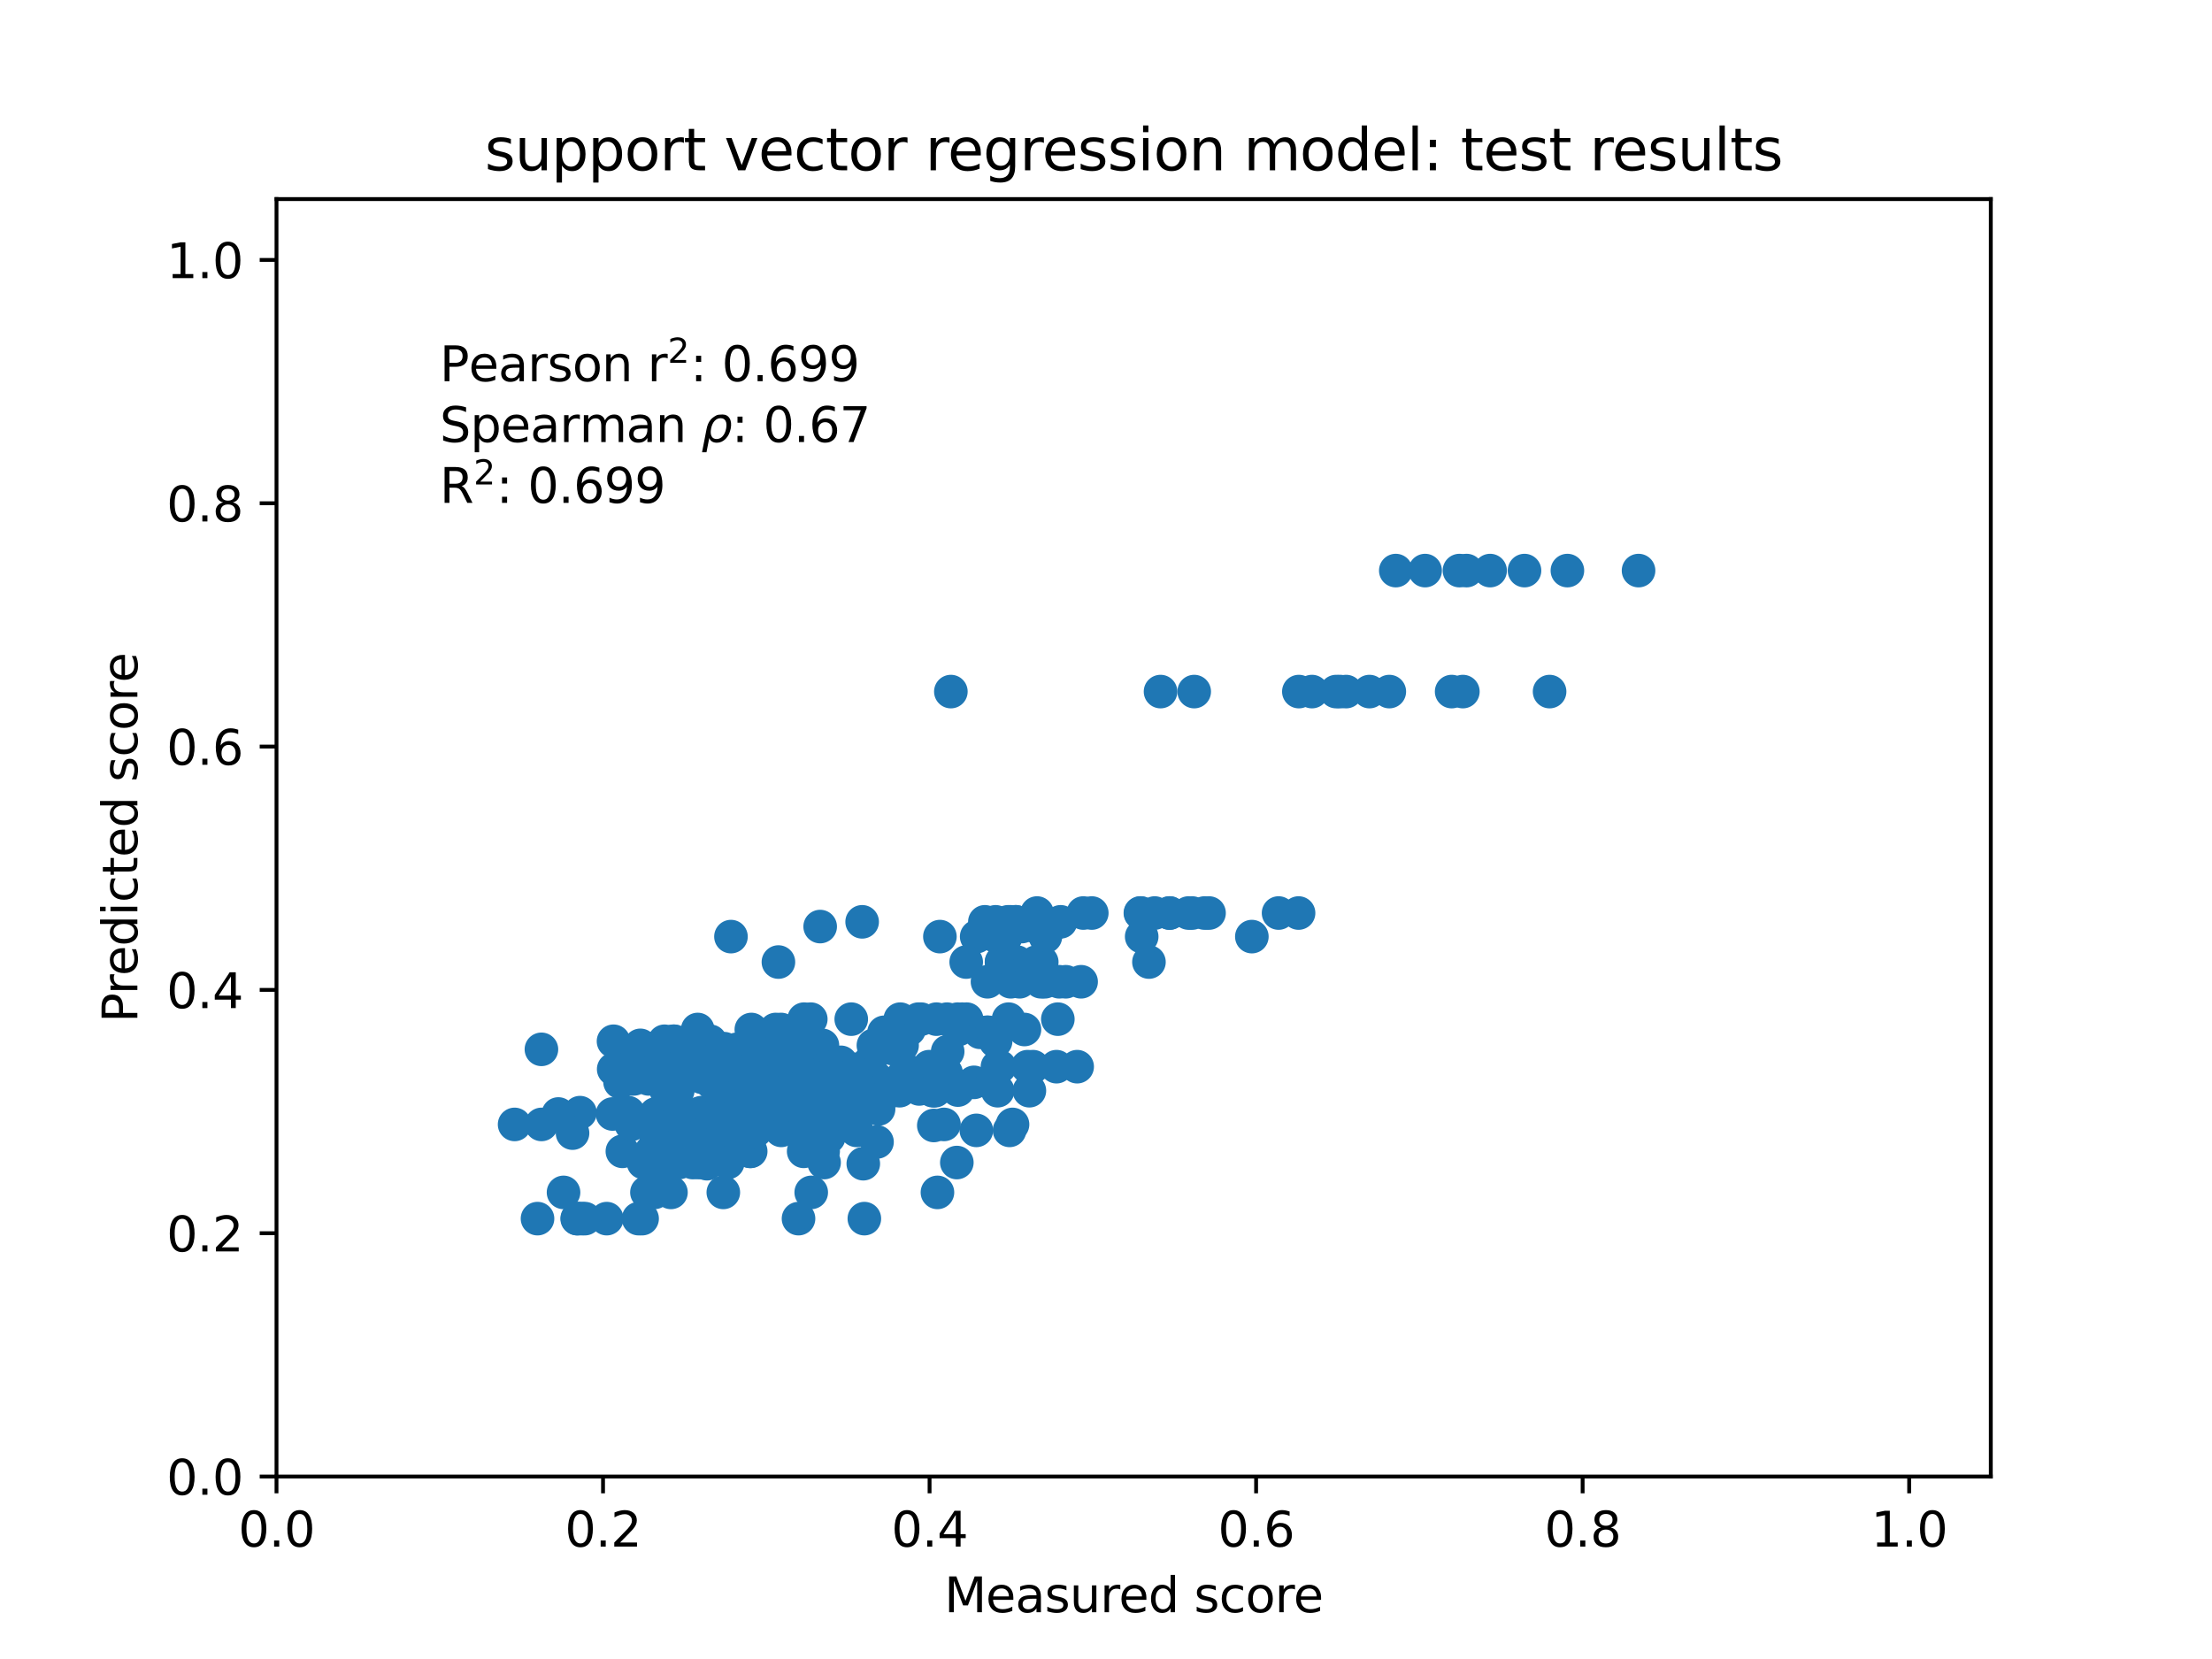 <?xml version="1.0" encoding="utf-8" standalone="no"?>
<!DOCTYPE svg PUBLIC "-//W3C//DTD SVG 1.1//EN"
  "http://www.w3.org/Graphics/SVG/1.1/DTD/svg11.dtd">
<svg xmlns:xlink="http://www.w3.org/1999/xlink" width="460.8pt" height="345.6pt" viewBox="0 0 460.8 345.6" xmlns="http://www.w3.org/2000/svg" version="1.1">
 <defs>
  <style type="text/css">*{stroke-linejoin: round; stroke-linecap: butt}</style>
 </defs>
 <g id="figure_1">
  <g id="patch_1">
   <path d="M 0 345.6 
L 460.8 345.6 
L 460.8 0 
L 0 0 
z
" style="fill: #ffffff"/>
  </g>
  <g id="axes_1">
   <g id="patch_2">
    <path d="M 57.6 307.584 
L 414.72 307.584 
L 414.72 41.472 
L 57.6 41.472 
z
" style="fill: #ffffff"/>
   </g>
   <g id="PathCollection_1">
    <defs>
     <path id="m7c98f92153" d="M 0 3 
C 0.796 3 1.559 2.684 2.121 2.121 
C 2.684 1.559 3 0.796 3 0 
C 3 -0.796 2.684 -1.559 2.121 -2.121 
C 1.559 -2.684 0.796 -3 0 -3 
C -0.796 -3 -1.559 -2.684 -2.121 -2.121 
C -2.684 -1.559 -3 -0.796 -3 0 
C -3 0.796 -2.684 1.559 -2.121 2.121 
C -1.559 2.684 -0.796 3 0 3 
z
" style="stroke: #1f77b4"/>
    </defs>
    <g clip-path="url(#p76e9cd5a02)">
     <use xlink:href="#m7c98f92153" x="191.336" y="212.309" style="fill: #1f77b4; stroke: #1f77b4"/>
     <use xlink:href="#m7c98f92153" x="147.572" y="222.732" style="fill: #1f77b4; stroke: #1f77b4"/>
     <use xlink:href="#m7c98f92153" x="151.344" y="227.084" style="fill: #1f77b4; stroke: #1f77b4"/>
     <use xlink:href="#m7c98f92153" x="216.967" y="193.021" style="fill: #1f77b4; stroke: #1f77b4"/>
     <use xlink:href="#m7c98f92153" x="181.946" y="217.767" style="fill: #1f77b4; stroke: #1f77b4"/>
     <use xlink:href="#m7c98f92153" x="183.026" y="231.022" style="fill: #1f77b4; stroke: #1f77b4"/>
     <use xlink:href="#m7c98f92153" x="152.157" y="232.943" style="fill: #1f77b4; stroke: #1f77b4"/>
     <use xlink:href="#m7c98f92153" x="152.224" y="226.848" style="fill: #1f77b4; stroke: #1f77b4"/>
     <use xlink:href="#m7c98f92153" x="149.422" y="223.525" style="fill: #1f77b4; stroke: #1f77b4"/>
     <use xlink:href="#m7c98f92153" x="121.148" y="253.864" style="fill: #1f77b4; stroke: #1f77b4"/>
     <use xlink:href="#m7c98f92153" x="161.595" y="214.463" style="fill: #1f77b4; stroke: #1f77b4"/>
     <use xlink:href="#m7c98f92153" x="168.209" y="231.022" style="fill: #1f77b4; stroke: #1f77b4"/>
     <use xlink:href="#m7c98f92153" x="181.947" y="225.474" style="fill: #1f77b4; stroke: #1f77b4"/>
     <use xlink:href="#m7c98f92153" x="211.82" y="200.412" style="fill: #1f77b4; stroke: #1f77b4"/>
     <use xlink:href="#m7c98f92153" x="266.35" y="190.201" style="fill: #1f77b4; stroke: #1f77b4"/>
     <use xlink:href="#m7c98f92153" x="146.248" y="224.425" style="fill: #1f77b4; stroke: #1f77b4"/>
     <use xlink:href="#m7c98f92153" x="173.901" y="231.022" style="fill: #1f77b4; stroke: #1f77b4"/>
     <use xlink:href="#m7c98f92153" x="237.835" y="195.112" style="fill: #1f77b4; stroke: #1f77b4"/>
     <use xlink:href="#m7c98f92153" x="145.599" y="232.943" style="fill: #1f77b4; stroke: #1f77b4"/>
     <use xlink:href="#m7c98f92153" x="210.702" y="193.021" style="fill: #1f77b4; stroke: #1f77b4"/>
     <use xlink:href="#m7c98f92153" x="211.609" y="192.033" style="fill: #1f77b4; stroke: #1f77b4"/>
     <use xlink:href="#m7c98f92153" x="134.045" y="242.179" style="fill: #1f77b4; stroke: #1f77b4"/>
     <use xlink:href="#m7c98f92153" x="182.698" y="237.891" style="fill: #1f77b4; stroke: #1f77b4"/>
     <use xlink:href="#m7c98f92153" x="208.223" y="194.883" style="fill: #1f77b4; stroke: #1f77b4"/>
     <use xlink:href="#m7c98f92153" x="214.063" y="222.209" style="fill: #1f77b4; stroke: #1f77b4"/>
     <use xlink:href="#m7c98f92153" x="161.724" y="222.732" style="fill: #1f77b4; stroke: #1f77b4"/>
     <use xlink:href="#m7c98f92153" x="158.116" y="218.46" style="fill: #1f77b4; stroke: #1f77b4"/>
     <use xlink:href="#m7c98f92153" x="155.838" y="218.46" style="fill: #1f77b4; stroke: #1f77b4"/>
     <use xlink:href="#m7c98f92153" x="162.721" y="214.463" style="fill: #1f77b4; stroke: #1f77b4"/>
     <use xlink:href="#m7c98f92153" x="210.31" y="235.477" style="fill: #1f77b4; stroke: #1f77b4"/>
     <use xlink:href="#m7c98f92153" x="208.273" y="222.209" style="fill: #1f77b4; stroke: #1f77b4"/>
     <use xlink:href="#m7c98f92153" x="132.556" y="221.303" style="fill: #1f77b4; stroke: #1f77b4"/>
     <use xlink:href="#m7c98f92153" x="136.336" y="248.399" style="fill: #1f77b4; stroke: #1f77b4"/>
     <use xlink:href="#m7c98f92153" x="156.37" y="221.157" style="fill: #1f77b4; stroke: #1f77b4"/>
     <use xlink:href="#m7c98f92153" x="199.501" y="212.309" style="fill: #1f77b4; stroke: #1f77b4"/>
     <use xlink:href="#m7c98f92153" x="136.058" y="218.46" style="fill: #1f77b4; stroke: #1f77b4"/>
     <use xlink:href="#m7c98f92153" x="161.006" y="231.787" style="fill: #1f77b4; stroke: #1f77b4"/>
     <use xlink:href="#m7c98f92153" x="224.391" y="222.209" style="fill: #1f77b4; stroke: #1f77b4"/>
     <use xlink:href="#m7c98f92153" x="217.779" y="195.112" style="fill: #1f77b4; stroke: #1f77b4"/>
     <use xlink:href="#m7c98f92153" x="112.801" y="234.239" style="fill: #1f77b4; stroke: #1f77b4"/>
     <use xlink:href="#m7c98f92153" x="171.477" y="239.845" style="fill: #1f77b4; stroke: #1f77b4"/>
     <use xlink:href="#m7c98f92153" x="171.031" y="225.421" style="fill: #1f77b4; stroke: #1f77b4"/>
     <use xlink:href="#m7c98f92153" x="146.781" y="216.914" style="fill: #1f77b4; stroke: #1f77b4"/>
     <use xlink:href="#m7c98f92153" x="127.806" y="216.914" style="fill: #1f77b4; stroke: #1f77b4"/>
     <use xlink:href="#m7c98f92153" x="251.865" y="190.201" style="fill: #1f77b4; stroke: #1f77b4"/>
     <use xlink:href="#m7c98f92153" x="210.93" y="234.239" style="fill: #1f77b4; stroke: #1f77b4"/>
     <use xlink:href="#m7c98f92153" x="153.76" y="232.943" style="fill: #1f77b4; stroke: #1f77b4"/>
     <use xlink:href="#m7c98f92153" x="137.277" y="221.303" style="fill: #1f77b4; stroke: #1f77b4"/>
     <use xlink:href="#m7c98f92153" x="147.277" y="242.42" style="fill: #1f77b4; stroke: #1f77b4"/>
     <use xlink:href="#m7c98f92153" x="173.418" y="221.303" style="fill: #1f77b4; stroke: #1f77b4"/>
     <use xlink:href="#m7c98f92153" x="134.77" y="248.399" style="fill: #1f77b4; stroke: #1f77b4"/>
     <use xlink:href="#m7c98f92153" x="140.124" y="221.157" style="fill: #1f77b4; stroke: #1f77b4"/>
     <use xlink:href="#m7c98f92153" x="189.278" y="223.525" style="fill: #1f77b4; stroke: #1f77b4"/>
     <use xlink:href="#m7c98f92153" x="147.702" y="223.236" style="fill: #1f77b4; stroke: #1f77b4"/>
     <use xlink:href="#m7c98f92153" x="150.68" y="248.399" style="fill: #1f77b4; stroke: #1f77b4"/>
     <use xlink:href="#m7c98f92153" x="220.945" y="192.033" style="fill: #1f77b4; stroke: #1f77b4"/>
     <use xlink:href="#m7c98f92153" x="156.328" y="231.022" style="fill: #1f77b4; stroke: #1f77b4"/>
     <use xlink:href="#m7c98f92153" x="147.951" y="223.236" style="fill: #1f77b4; stroke: #1f77b4"/>
     <use xlink:href="#m7c98f92153" x="186.735" y="215.05" style="fill: #1f77b4; stroke: #1f77b4"/>
     <use xlink:href="#m7c98f92153" x="215.888" y="193.021" style="fill: #1f77b4; stroke: #1f77b4"/>
     <use xlink:href="#m7c98f92153" x="153.261" y="221.157" style="fill: #1f77b4; stroke: #1f77b4"/>
     <use xlink:href="#m7c98f92153" x="215.754" y="193.021" style="fill: #1f77b4; stroke: #1f77b4"/>
     <use xlink:href="#m7c98f92153" x="164.348" y="223.525" style="fill: #1f77b4; stroke: #1f77b4"/>
     <use xlink:href="#m7c98f92153" x="146.599" y="231.787" style="fill: #1f77b4; stroke: #1f77b4"/>
     <use xlink:href="#m7c98f92153" x="133.762" y="253.864" style="fill: #1f77b4; stroke: #1f77b4"/>
     <use xlink:href="#m7c98f92153" x="270.577" y="144.069" style="fill: #1f77b4; stroke: #1f77b4"/>
     <use xlink:href="#m7c98f92153" x="211.598" y="192.033" style="fill: #1f77b4; stroke: #1f77b4"/>
     <use xlink:href="#m7c98f92153" x="153.905" y="225.474" style="fill: #1f77b4; stroke: #1f77b4"/>
     <use xlink:href="#m7c98f92153" x="126.394" y="253.864" style="fill: #1f77b4; stroke: #1f77b4"/>
     <use xlink:href="#m7c98f92153" x="202.898" y="225.474" style="fill: #1f77b4; stroke: #1f77b4"/>
     <use xlink:href="#m7c98f92153" x="170.856" y="193.021" style="fill: #1f77b4; stroke: #1f77b4"/>
     <use xlink:href="#m7c98f92153" x="174.639" y="230.692" style="fill: #1f77b4; stroke: #1f77b4"/>
     <use xlink:href="#m7c98f92153" x="158.431" y="225.474" style="fill: #1f77b4; stroke: #1f77b4"/>
     <use xlink:href="#m7c98f92153" x="204.156" y="215.05" style="fill: #1f77b4; stroke: #1f77b4"/>
     <use xlink:href="#m7c98f92153" x="209.462" y="195.112" style="fill: #1f77b4; stroke: #1f77b4"/>
     <use xlink:href="#m7c98f92153" x="290.77" y="118.863" style="fill: #1f77b4; stroke: #1f77b4"/>
     <use xlink:href="#m7c98f92153" x="163.007" y="226.848" style="fill: #1f77b4; stroke: #1f77b4"/>
     <use xlink:href="#m7c98f92153" x="131.349" y="224.753" style="fill: #1f77b4; stroke: #1f77b4"/>
     <use xlink:href="#m7c98f92153" x="145.033" y="217.767" style="fill: #1f77b4; stroke: #1f77b4"/>
     <use xlink:href="#m7c98f92153" x="138.917" y="218.596" style="fill: #1f77b4; stroke: #1f77b4"/>
     <use xlink:href="#m7c98f92153" x="160.285" y="224.753" style="fill: #1f77b4; stroke: #1f77b4"/>
     <use xlink:href="#m7c98f92153" x="112.789" y="218.596" style="fill: #1f77b4; stroke: #1f77b4"/>
     <use xlink:href="#m7c98f92153" x="155.506" y="226.848" style="fill: #1f77b4; stroke: #1f77b4"/>
     <use xlink:href="#m7c98f92153" x="278.337" y="144.069" style="fill: #1f77b4; stroke: #1f77b4"/>
     <use xlink:href="#m7c98f92153" x="164.134" y="223.525" style="fill: #1f77b4; stroke: #1f77b4"/>
     <use xlink:href="#m7c98f92153" x="156.384" y="239.845" style="fill: #1f77b4; stroke: #1f77b4"/>
     <use xlink:href="#m7c98f92153" x="176.354" y="223.525" style="fill: #1f77b4; stroke: #1f77b4"/>
     <use xlink:href="#m7c98f92153" x="159.11" y="218.46" style="fill: #1f77b4; stroke: #1f77b4"/>
     <use xlink:href="#m7c98f92153" x="182.562" y="224.753" style="fill: #1f77b4; stroke: #1f77b4"/>
     <use xlink:href="#m7c98f92153" x="243.639" y="190.201" style="fill: #1f77b4; stroke: #1f77b4"/>
     <use xlink:href="#m7c98f92153" x="203.461" y="195.112" style="fill: #1f77b4; stroke: #1f77b4"/>
     <use xlink:href="#m7c98f92153" x="132.045" y="224.753" style="fill: #1f77b4; stroke: #1f77b4"/>
     <use xlink:href="#m7c98f92153" x="194.781" y="227.216" style="fill: #1f77b4; stroke: #1f77b4"/>
     <use xlink:href="#m7c98f92153" x="190.32" y="223.525" style="fill: #1f77b4; stroke: #1f77b4"/>
     <use xlink:href="#m7c98f92153" x="135.063" y="242.179" style="fill: #1f77b4; stroke: #1f77b4"/>
     <use xlink:href="#m7c98f92153" x="151.781" y="235.477" style="fill: #1f77b4; stroke: #1f77b4"/>
     <use xlink:href="#m7c98f92153" x="217.403" y="193.021" style="fill: #1f77b4; stroke: #1f77b4"/>
     <use xlink:href="#m7c98f92153" x="181.257" y="221.157" style="fill: #1f77b4; stroke: #1f77b4"/>
     <use xlink:href="#m7c98f92153" x="206.665" y="225.474" style="fill: #1f77b4; stroke: #1f77b4"/>
     <use xlink:href="#m7c98f92153" x="145.389" y="232.066" style="fill: #1f77b4; stroke: #1f77b4"/>
     <use xlink:href="#m7c98f92153" x="193.929" y="225.421" style="fill: #1f77b4; stroke: #1f77b4"/>
     <use xlink:href="#m7c98f92153" x="289.418" y="144.069" style="fill: #1f77b4; stroke: #1f77b4"/>
     <use xlink:href="#m7c98f92153" x="225.216" y="204.519" style="fill: #1f77b4; stroke: #1f77b4"/>
     <use xlink:href="#m7c98f92153" x="215.202" y="222.209" style="fill: #1f77b4; stroke: #1f77b4"/>
     <use xlink:href="#m7c98f92153" x="157.498" y="235.477" style="fill: #1f77b4; stroke: #1f77b4"/>
     <use xlink:href="#m7c98f92153" x="201.367" y="212.309" style="fill: #1f77b4; stroke: #1f77b4"/>
     <use xlink:href="#m7c98f92153" x="212.395" y="204.519" style="fill: #1f77b4; stroke: #1f77b4"/>
     <use xlink:href="#m7c98f92153" x="138.429" y="216.914" style="fill: #1f77b4; stroke: #1f77b4"/>
     <use xlink:href="#m7c98f92153" x="133.033" y="253.864" style="fill: #1f77b4; stroke: #1f77b4"/>
     <use xlink:href="#m7c98f92153" x="205.168" y="192.033" style="fill: #1f77b4; stroke: #1f77b4"/>
     <use xlink:href="#m7c98f92153" x="171.328" y="217.767" style="fill: #1f77b4; stroke: #1f77b4"/>
     <use xlink:href="#m7c98f92153" x="199.545" y="227.084" style="fill: #1f77b4; stroke: #1f77b4"/>
     <use xlink:href="#m7c98f92153" x="147.475" y="223.525" style="fill: #1f77b4; stroke: #1f77b4"/>
     <use xlink:href="#m7c98f92153" x="136.717" y="236.867" style="fill: #1f77b4; stroke: #1f77b4"/>
     <use xlink:href="#m7c98f92153" x="222.019" y="204.519" style="fill: #1f77b4; stroke: #1f77b4"/>
     <use xlink:href="#m7c98f92153" x="296.877" y="118.863" style="fill: #1f77b4; stroke: #1f77b4"/>
     <use xlink:href="#m7c98f92153" x="127.844" y="222.732" style="fill: #1f77b4; stroke: #1f77b4"/>
     <use xlink:href="#m7c98f92153" x="137.655" y="221.303" style="fill: #1f77b4; stroke: #1f77b4"/>
     <use xlink:href="#m7c98f92153" x="130.871" y="231.787" style="fill: #1f77b4; stroke: #1f77b4"/>
     <use xlink:href="#m7c98f92153" x="193.555" y="222.209" style="fill: #1f77b4; stroke: #1f77b4"/>
     <use xlink:href="#m7c98f92153" x="170.52" y="226.848" style="fill: #1f77b4; stroke: #1f77b4"/>
     <use xlink:href="#m7c98f92153" x="120.304" y="253.864" style="fill: #1f77b4; stroke: #1f77b4"/>
     <use xlink:href="#m7c98f92153" x="182.158" y="224.425" style="fill: #1f77b4; stroke: #1f77b4"/>
     <use xlink:href="#m7c98f92153" x="240.542" y="190.201" style="fill: #1f77b4; stroke: #1f77b4"/>
     <use xlink:href="#m7c98f92153" x="302.405" y="144.069" style="fill: #1f77b4; stroke: #1f77b4"/>
     <use xlink:href="#m7c98f92153" x="203.393" y="235.477" style="fill: #1f77b4; stroke: #1f77b4"/>
     <use xlink:href="#m7c98f92153" x="177.217" y="231.022" style="fill: #1f77b4; stroke: #1f77b4"/>
     <use xlink:href="#m7c98f92153" x="131.511" y="234.239" style="fill: #1f77b4; stroke: #1f77b4"/>
     <use xlink:href="#m7c98f92153" x="168.33" y="217.767" style="fill: #1f77b4; stroke: #1f77b4"/>
     <use xlink:href="#m7c98f92153" x="141.635" y="234.239" style="fill: #1f77b4; stroke: #1f77b4"/>
     <use xlink:href="#m7c98f92153" x="171.671" y="242.179" style="fill: #1f77b4; stroke: #1f77b4"/>
     <use xlink:href="#m7c98f92153" x="189.383" y="214.463" style="fill: #1f77b4; stroke: #1f77b4"/>
     <use xlink:href="#m7c98f92153" x="153.494" y="218.596" style="fill: #1f77b4; stroke: #1f77b4"/>
     <use xlink:href="#m7c98f92153" x="158.204" y="222.732" style="fill: #1f77b4; stroke: #1f77b4"/>
     <use xlink:href="#m7c98f92153" x="119.271" y="236.048" style="fill: #1f77b4; stroke: #1f77b4"/>
     <use xlink:href="#m7c98f92153" x="158.745" y="217.767" style="fill: #1f77b4; stroke: #1f77b4"/>
     <use xlink:href="#m7c98f92153" x="216.846" y="204.519" style="fill: #1f77b4; stroke: #1f77b4"/>
     <use xlink:href="#m7c98f92153" x="158.409" y="227.084" style="fill: #1f77b4; stroke: #1f77b4"/>
     <use xlink:href="#m7c98f92153" x="164.364" y="231.022" style="fill: #1f77b4; stroke: #1f77b4"/>
     <use xlink:href="#m7c98f92153" x="120.822" y="231.787" style="fill: #1f77b4; stroke: #1f77b4"/>
     <use xlink:href="#m7c98f92153" x="341.34" y="118.863" style="fill: #1f77b4; stroke: #1f77b4"/>
     <use xlink:href="#m7c98f92153" x="198.082" y="144.069" style="fill: #1f77b4; stroke: #1f77b4"/>
     <use xlink:href="#m7c98f92153" x="148.283" y="235.477" style="fill: #1f77b4; stroke: #1f77b4"/>
     <use xlink:href="#m7c98f92153" x="326.518" y="118.863" style="fill: #1f77b4; stroke: #1f77b4"/>
     <use xlink:href="#m7c98f92153" x="148.543" y="234.457" style="fill: #1f77b4; stroke: #1f77b4"/>
     <use xlink:href="#m7c98f92153" x="139.64" y="224.753" style="fill: #1f77b4; stroke: #1f77b4"/>
     <use xlink:href="#m7c98f92153" x="166.894" y="230.692" style="fill: #1f77b4; stroke: #1f77b4"/>
     <use xlink:href="#m7c98f92153" x="152.274" y="195.112" style="fill: #1f77b4; stroke: #1f77b4"/>
     <use xlink:href="#m7c98f92153" x="172.367" y="236.867" style="fill: #1f77b4; stroke: #1f77b4"/>
     <use xlink:href="#m7c98f92153" x="137.088" y="222.732" style="fill: #1f77b4; stroke: #1f77b4"/>
     <use xlink:href="#m7c98f92153" x="171.297" y="236.867" style="fill: #1f77b4; stroke: #1f77b4"/>
     <use xlink:href="#m7c98f92153" x="172.396" y="221.303" style="fill: #1f77b4; stroke: #1f77b4"/>
     <use xlink:href="#m7c98f92153" x="107.203" y="234.239" style="fill: #1f77b4; stroke: #1f77b4"/>
     <use xlink:href="#m7c98f92153" x="162.885" y="218.46" style="fill: #1f77b4; stroke: #1f77b4"/>
     <use xlink:href="#m7c98f92153" x="179.74" y="227.216" style="fill: #1f77b4; stroke: #1f77b4"/>
     <use xlink:href="#m7c98f92153" x="151.082" y="237.891" style="fill: #1f77b4; stroke: #1f77b4"/>
     <use xlink:href="#m7c98f92153" x="218.799" y="193.021" style="fill: #1f77b4; stroke: #1f77b4"/>
     <use xlink:href="#m7c98f92153" x="182.45" y="217.767" style="fill: #1f77b4; stroke: #1f77b4"/>
     <use xlink:href="#m7c98f92153" x="175.176" y="221.303" style="fill: #1f77b4; stroke: #1f77b4"/>
     <use xlink:href="#m7c98f92153" x="187.541" y="212.309" style="fill: #1f77b4; stroke: #1f77b4"/>
     <use xlink:href="#m7c98f92153" x="201.277" y="200.412" style="fill: #1f77b4; stroke: #1f77b4"/>
     <use xlink:href="#m7c98f92153" x="217.654" y="204.519" style="fill: #1f77b4; stroke: #1f77b4"/>
     <use xlink:href="#m7c98f92153" x="139.637" y="223.236" style="fill: #1f77b4; stroke: #1f77b4"/>
     <use xlink:href="#m7c98f92153" x="148.868" y="234.457" style="fill: #1f77b4; stroke: #1f77b4"/>
     <use xlink:href="#m7c98f92153" x="140.596" y="236.048" style="fill: #1f77b4; stroke: #1f77b4"/>
     <use xlink:href="#m7c98f92153" x="153.432" y="232.943" style="fill: #1f77b4; stroke: #1f77b4"/>
     <use xlink:href="#m7c98f92153" x="193.139" y="223.236" style="fill: #1f77b4; stroke: #1f77b4"/>
     <use xlink:href="#m7c98f92153" x="120.236" y="253.864" style="fill: #1f77b4; stroke: #1f77b4"/>
     <use xlink:href="#m7c98f92153" x="137.791" y="242.179" style="fill: #1f77b4; stroke: #1f77b4"/>
     <use xlink:href="#m7c98f92153" x="180.061" y="253.864" style="fill: #1f77b4; stroke: #1f77b4"/>
     <use xlink:href="#m7c98f92153" x="205.713" y="204.519" style="fill: #1f77b4; stroke: #1f77b4"/>
     <use xlink:href="#m7c98f92153" x="168.901" y="212.309" style="fill: #1f77b4; stroke: #1f77b4"/>
     <use xlink:href="#m7c98f92153" x="220.366" y="212.309" style="fill: #1f77b4; stroke: #1f77b4"/>
     <use xlink:href="#m7c98f92153" x="197.093" y="223.525" style="fill: #1f77b4; stroke: #1f77b4"/>
     <use xlink:href="#m7c98f92153" x="171.195" y="235.477" style="fill: #1f77b4; stroke: #1f77b4"/>
     <use xlink:href="#m7c98f92153" x="241.762" y="144.069" style="fill: #1f77b4; stroke: #1f77b4"/>
     <use xlink:href="#m7c98f92153" x="197.419" y="219.049" style="fill: #1f77b4; stroke: #1f77b4"/>
     <use xlink:href="#m7c98f92153" x="178.588" y="222.732" style="fill: #1f77b4; stroke: #1f77b4"/>
     <use xlink:href="#m7c98f92153" x="176.168" y="226.848" style="fill: #1f77b4; stroke: #1f77b4"/>
     <use xlink:href="#m7c98f92153" x="279.171" y="144.069" style="fill: #1f77b4; stroke: #1f77b4"/>
     <use xlink:href="#m7c98f92153" x="139.338" y="223.236" style="fill: #1f77b4; stroke: #1f77b4"/>
     <use xlink:href="#m7c98f92153" x="207.401" y="192.033" style="fill: #1f77b4; stroke: #1f77b4"/>
     <use xlink:href="#m7c98f92153" x="210.103" y="212.309" style="fill: #1f77b4; stroke: #1f77b4"/>
     <use xlink:href="#m7c98f92153" x="195.075" y="212.309" style="fill: #1f77b4; stroke: #1f77b4"/>
     <use xlink:href="#m7c98f92153" x="216.036" y="190.201" style="fill: #1f77b4; stroke: #1f77b4"/>
     <use xlink:href="#m7c98f92153" x="177.148" y="225.474" style="fill: #1f77b4; stroke: #1f77b4"/>
     <use xlink:href="#m7c98f92153" x="220.086" y="222.209" style="fill: #1f77b4; stroke: #1f77b4"/>
     <use xlink:href="#m7c98f92153" x="260.783" y="195.112" style="fill: #1f77b4; stroke: #1f77b4"/>
     <use xlink:href="#m7c98f92153" x="191.492" y="226.848" style="fill: #1f77b4; stroke: #1f77b4"/>
     <use xlink:href="#m7c98f92153" x="133.4" y="217.767" style="fill: #1f77b4; stroke: #1f77b4"/>
     <use xlink:href="#m7c98f92153" x="138.191" y="234.457" style="fill: #1f77b4; stroke: #1f77b4"/>
     <use xlink:href="#m7c98f92153" x="239.347" y="200.412" style="fill: #1f77b4; stroke: #1f77b4"/>
     <use xlink:href="#m7c98f92153" x="173.688" y="232.829" style="fill: #1f77b4; stroke: #1f77b4"/>
     <use xlink:href="#m7c98f92153" x="142.595" y="221.157" style="fill: #1f77b4; stroke: #1f77b4"/>
     <use xlink:href="#m7c98f92153" x="179.84" y="242.42" style="fill: #1f77b4; stroke: #1f77b4"/>
     <use xlink:href="#m7c98f92153" x="152.565" y="239.845" style="fill: #1f77b4; stroke: #1f77b4"/>
     <use xlink:href="#m7c98f92153" x="156.24" y="239.845" style="fill: #1f77b4; stroke: #1f77b4"/>
     <use xlink:href="#m7c98f92153" x="156.564" y="224.753" style="fill: #1f77b4; stroke: #1f77b4"/>
     <use xlink:href="#m7c98f92153" x="304.741" y="144.069" style="fill: #1f77b4; stroke: #1f77b4"/>
     <use xlink:href="#m7c98f92153" x="220.662" y="204.519" style="fill: #1f77b4; stroke: #1f77b4"/>
     <use xlink:href="#m7c98f92153" x="148.025" y="218.46" style="fill: #1f77b4; stroke: #1f77b4"/>
     <use xlink:href="#m7c98f92153" x="250.925" y="190.201" style="fill: #1f77b4; stroke: #1f77b4"/>
     <use xlink:href="#m7c98f92153" x="210.553" y="192.033" style="fill: #1f77b4; stroke: #1f77b4"/>
     <use xlink:href="#m7c98f92153" x="215.313" y="192.033" style="fill: #1f77b4; stroke: #1f77b4"/>
     <use xlink:href="#m7c98f92153" x="141.469" y="242.179" style="fill: #1f77b4; stroke: #1f77b4"/>
     <use xlink:href="#m7c98f92153" x="199.326" y="242.179" style="fill: #1f77b4; stroke: #1f77b4"/>
     <use xlink:href="#m7c98f92153" x="167.421" y="239.845" style="fill: #1f77b4; stroke: #1f77b4"/>
     <use xlink:href="#m7c98f92153" x="155.376" y="231.787" style="fill: #1f77b4; stroke: #1f77b4"/>
     <use xlink:href="#m7c98f92153" x="139.144" y="234.457" style="fill: #1f77b4; stroke: #1f77b4"/>
     <use xlink:href="#m7c98f92153" x="148.23" y="225.474" style="fill: #1f77b4; stroke: #1f77b4"/>
     <use xlink:href="#m7c98f92153" x="148.801" y="234.457" style="fill: #1f77b4; stroke: #1f77b4"/>
     <use xlink:href="#m7c98f92153" x="200.426" y="212.309" style="fill: #1f77b4; stroke: #1f77b4"/>
     <use xlink:href="#m7c98f92153" x="209.995" y="192.033" style="fill: #1f77b4; stroke: #1f77b4"/>
     <use xlink:href="#m7c98f92153" x="207.789" y="222.209" style="fill: #1f77b4; stroke: #1f77b4"/>
     <use xlink:href="#m7c98f92153" x="178.427" y="235.477" style="fill: #1f77b4; stroke: #1f77b4"/>
     <use xlink:href="#m7c98f92153" x="157.78" y="231.022" style="fill: #1f77b4; stroke: #1f77b4"/>
     <use xlink:href="#m7c98f92153" x="248.775" y="144.069" style="fill: #1f77b4; stroke: #1f77b4"/>
     <use xlink:href="#m7c98f92153" x="144.324" y="242.179" style="fill: #1f77b4; stroke: #1f77b4"/>
     <use xlink:href="#m7c98f92153" x="310.419" y="118.863" style="fill: #1f77b4; stroke: #1f77b4"/>
     <use xlink:href="#m7c98f92153" x="156.77" y="227.084" style="fill: #1f77b4; stroke: #1f77b4"/>
     <use xlink:href="#m7c98f92153" x="207.832" y="227.216" style="fill: #1f77b4; stroke: #1f77b4"/>
     <use xlink:href="#m7c98f92153" x="167.782" y="219.049" style="fill: #1f77b4; stroke: #1f77b4"/>
     <use xlink:href="#m7c98f92153" x="285.282" y="144.069" style="fill: #1f77b4; stroke: #1f77b4"/>
     <use xlink:href="#m7c98f92153" x="207.406" y="216.914" style="fill: #1f77b4; stroke: #1f77b4"/>
     <use xlink:href="#m7c98f92153" x="145.346" y="214.463" style="fill: #1f77b4; stroke: #1f77b4"/>
     <use xlink:href="#m7c98f92153" x="156.012" y="224.753" style="fill: #1f77b4; stroke: #1f77b4"/>
     <use xlink:href="#m7c98f92153" x="147.514" y="216.914" style="fill: #1f77b4; stroke: #1f77b4"/>
     <use xlink:href="#m7c98f92153" x="273.304" y="144.069" style="fill: #1f77b4; stroke: #1f77b4"/>
     <use xlink:href="#m7c98f92153" x="210.561" y="204.519" style="fill: #1f77b4; stroke: #1f77b4"/>
     <use xlink:href="#m7c98f92153" x="160.757" y="224.425" style="fill: #1f77b4; stroke: #1f77b4"/>
     <use xlink:href="#m7c98f92153" x="142.282" y="224.753" style="fill: #1f77b4; stroke: #1f77b4"/>
     <use xlink:href="#m7c98f92153" x="164.705" y="217.767" style="fill: #1f77b4; stroke: #1f77b4"/>
     <use xlink:href="#m7c98f92153" x="150.267" y="231.022" style="fill: #1f77b4; stroke: #1f77b4"/>
     <use xlink:href="#m7c98f92153" x="177.331" y="212.309" style="fill: #1f77b4; stroke: #1f77b4"/>
     <use xlink:href="#m7c98f92153" x="205.524" y="215.05" style="fill: #1f77b4; stroke: #1f77b4"/>
     <use xlink:href="#m7c98f92153" x="168.994" y="248.399" style="fill: #1f77b4; stroke: #1f77b4"/>
     <use xlink:href="#m7c98f92153" x="270.514" y="190.201" style="fill: #1f77b4; stroke: #1f77b4"/>
     <use xlink:href="#m7c98f92153" x="162.159" y="200.412" style="fill: #1f77b4; stroke: #1f77b4"/>
     <use xlink:href="#m7c98f92153" x="164.333" y="226.848" style="fill: #1f77b4; stroke: #1f77b4"/>
     <use xlink:href="#m7c98f92153" x="237.564" y="190.201" style="fill: #1f77b4; stroke: #1f77b4"/>
     <use xlink:href="#m7c98f92153" x="182.321" y="224.425" style="fill: #1f77b4; stroke: #1f77b4"/>
     <use xlink:href="#m7c98f92153" x="129.305" y="231.787" style="fill: #1f77b4; stroke: #1f77b4"/>
     <use xlink:href="#m7c98f92153" x="194.529" y="234.457" style="fill: #1f77b4; stroke: #1f77b4"/>
     <use xlink:href="#m7c98f92153" x="151.612" y="242.179" style="fill: #1f77b4; stroke: #1f77b4"/>
     <use xlink:href="#m7c98f92153" x="147.959" y="216.914" style="fill: #1f77b4; stroke: #1f77b4"/>
     <use xlink:href="#m7c98f92153" x="138.761" y="227.084" style="fill: #1f77b4; stroke: #1f77b4"/>
     <use xlink:href="#m7c98f92153" x="217.018" y="200.412" style="fill: #1f77b4; stroke: #1f77b4"/>
     <use xlink:href="#m7c98f92153" x="207.595" y="195.112" style="fill: #1f77b4; stroke: #1f77b4"/>
     <use xlink:href="#m7c98f92153" x="209.537" y="195.112" style="fill: #1f77b4; stroke: #1f77b4"/>
     <use xlink:href="#m7c98f92153" x="162.159" y="218.46" style="fill: #1f77b4; stroke: #1f77b4"/>
     <use xlink:href="#m7c98f92153" x="305.517" y="118.863" style="fill: #1f77b4; stroke: #1f77b4"/>
     <use xlink:href="#m7c98f92153" x="166.346" y="253.864" style="fill: #1f77b4; stroke: #1f77b4"/>
     <use xlink:href="#m7c98f92153" x="140.264" y="216.914" style="fill: #1f77b4; stroke: #1f77b4"/>
     <use xlink:href="#m7c98f92153" x="117.395" y="248.399" style="fill: #1f77b4; stroke: #1f77b4"/>
     <use xlink:href="#m7c98f92153" x="205.908" y="215.05" style="fill: #1f77b4; stroke: #1f77b4"/>
     <use xlink:href="#m7c98f92153" x="149.626" y="234.457" style="fill: #1f77b4; stroke: #1f77b4"/>
     <use xlink:href="#m7c98f92153" x="147.888" y="237.891" style="fill: #1f77b4; stroke: #1f77b4"/>
     <use xlink:href="#m7c98f92153" x="184.168" y="215.05" style="fill: #1f77b4; stroke: #1f77b4"/>
     <use xlink:href="#m7c98f92153" x="167.504" y="212.309" style="fill: #1f77b4; stroke: #1f77b4"/>
     <use xlink:href="#m7c98f92153" x="166.745" y="235.477" style="fill: #1f77b4; stroke: #1f77b4"/>
     <use xlink:href="#m7c98f92153" x="189.334" y="223.236" style="fill: #1f77b4; stroke: #1f77b4"/>
     <use xlink:href="#m7c98f92153" x="175.226" y="234.457" style="fill: #1f77b4; stroke: #1f77b4"/>
     <use xlink:href="#m7c98f92153" x="151.447" y="232.066" style="fill: #1f77b4; stroke: #1f77b4"/>
     <use xlink:href="#m7c98f92153" x="116.315" y="232.066" style="fill: #1f77b4; stroke: #1f77b4"/>
     <use xlink:href="#m7c98f92153" x="145.596" y="242.179" style="fill: #1f77b4; stroke: #1f77b4"/>
     <use xlink:href="#m7c98f92153" x="148.777" y="234.457" style="fill: #1f77b4; stroke: #1f77b4"/>
     <use xlink:href="#m7c98f92153" x="194.322" y="227.216" style="fill: #1f77b4; stroke: #1f77b4"/>
     <use xlink:href="#m7c98f92153" x="304.031" y="118.863" style="fill: #1f77b4; stroke: #1f77b4"/>
     <use xlink:href="#m7c98f92153" x="140.213" y="242.179" style="fill: #1f77b4; stroke: #1f77b4"/>
     <use xlink:href="#m7c98f92153" x="160.753" y="231.022" style="fill: #1f77b4; stroke: #1f77b4"/>
     <use xlink:href="#m7c98f92153" x="208.667" y="200.412" style="fill: #1f77b4; stroke: #1f77b4"/>
     <use xlink:href="#m7c98f92153" x="140.472" y="216.914" style="fill: #1f77b4; stroke: #1f77b4"/>
     <use xlink:href="#m7c98f92153" x="168.344" y="223.525" style="fill: #1f77b4; stroke: #1f77b4"/>
     <use xlink:href="#m7c98f92153" x="127.6" y="232.066" style="fill: #1f77b4; stroke: #1f77b4"/>
     <use xlink:href="#m7c98f92153" x="227.438" y="190.201" style="fill: #1f77b4; stroke: #1f77b4"/>
     <use xlink:href="#m7c98f92153" x="143.162" y="222.732" style="fill: #1f77b4; stroke: #1f77b4"/>
     <use xlink:href="#m7c98f92153" x="135.298" y="248.399" style="fill: #1f77b4; stroke: #1f77b4"/>
     <use xlink:href="#m7c98f92153" x="206.721" y="193.021" style="fill: #1f77b4; stroke: #1f77b4"/>
     <use xlink:href="#m7c98f92153" x="167.414" y="224.425" style="fill: #1f77b4; stroke: #1f77b4"/>
     <use xlink:href="#m7c98f92153" x="248.352" y="190.201" style="fill: #1f77b4; stroke: #1f77b4"/>
     <use xlink:href="#m7c98f92153" x="214.439" y="227.216" style="fill: #1f77b4; stroke: #1f77b4"/>
     <use xlink:href="#m7c98f92153" x="156.66" y="232.943" style="fill: #1f77b4; stroke: #1f77b4"/>
     <use xlink:href="#m7c98f92153" x="179.784" y="225.421" style="fill: #1f77b4; stroke: #1f77b4"/>
     <use xlink:href="#m7c98f92153" x="247.588" y="190.201" style="fill: #1f77b4; stroke: #1f77b4"/>
     <use xlink:href="#m7c98f92153" x="162.737" y="235.477" style="fill: #1f77b4; stroke: #1f77b4"/>
     <use xlink:href="#m7c98f92153" x="148.187" y="239.845" style="fill: #1f77b4; stroke: #1f77b4"/>
     <use xlink:href="#m7c98f92153" x="153.884" y="237.891" style="fill: #1f77b4; stroke: #1f77b4"/>
     <use xlink:href="#m7c98f92153" x="140.371" y="222.732" style="fill: #1f77b4; stroke: #1f77b4"/>
     <use xlink:href="#m7c98f92153" x="209.661" y="200.412" style="fill: #1f77b4; stroke: #1f77b4"/>
     <use xlink:href="#m7c98f92153" x="164.595" y="218.46" style="fill: #1f77b4; stroke: #1f77b4"/>
     <use xlink:href="#m7c98f92153" x="129.653" y="239.845" style="fill: #1f77b4; stroke: #1f77b4"/>
     <use xlink:href="#m7c98f92153" x="191.873" y="212.309" style="fill: #1f77b4; stroke: #1f77b4"/>
     <use xlink:href="#m7c98f92153" x="208.828" y="193.021" style="fill: #1f77b4; stroke: #1f77b4"/>
     <use xlink:href="#m7c98f92153" x="150.866" y="218.46" style="fill: #1f77b4; stroke: #1f77b4"/>
     <use xlink:href="#m7c98f92153" x="136.572" y="232.066" style="fill: #1f77b4; stroke: #1f77b4"/>
     <use xlink:href="#m7c98f92153" x="195.287" y="248.399" style="fill: #1f77b4; stroke: #1f77b4"/>
     <use xlink:href="#m7c98f92153" x="186.005" y="218.46" style="fill: #1f77b4; stroke: #1f77b4"/>
     <use xlink:href="#m7c98f92153" x="111.974" y="253.864" style="fill: #1f77b4; stroke: #1f77b4"/>
     <use xlink:href="#m7c98f92153" x="146.455" y="221.157" style="fill: #1f77b4; stroke: #1f77b4"/>
     <use xlink:href="#m7c98f92153" x="215.876" y="200.412" style="fill: #1f77b4; stroke: #1f77b4"/>
     <use xlink:href="#m7c98f92153" x="179.6" y="192.033" style="fill: #1f77b4; stroke: #1f77b4"/>
     <use xlink:href="#m7c98f92153" x="169.791" y="225.474" style="fill: #1f77b4; stroke: #1f77b4"/>
     <use xlink:href="#m7c98f92153" x="144.57" y="218.596" style="fill: #1f77b4; stroke: #1f77b4"/>
     <use xlink:href="#m7c98f92153" x="135.107" y="224.753" style="fill: #1f77b4; stroke: #1f77b4"/>
     <use xlink:href="#m7c98f92153" x="197.28" y="212.309" style="fill: #1f77b4; stroke: #1f77b4"/>
     <use xlink:href="#m7c98f92153" x="121.838" y="253.864" style="fill: #1f77b4; stroke: #1f77b4"/>
     <use xlink:href="#m7c98f92153" x="178.471" y="223.525" style="fill: #1f77b4; stroke: #1f77b4"/>
     <use xlink:href="#m7c98f92153" x="167.935" y="223.525" style="fill: #1f77b4; stroke: #1f77b4"/>
     <use xlink:href="#m7c98f92153" x="322.808" y="144.069" style="fill: #1f77b4; stroke: #1f77b4"/>
     <use xlink:href="#m7c98f92153" x="139.774" y="248.399" style="fill: #1f77b4; stroke: #1f77b4"/>
     <use xlink:href="#m7c98f92153" x="212.878" y="193.021" style="fill: #1f77b4; stroke: #1f77b4"/>
     <use xlink:href="#m7c98f92153" x="187.884" y="224.425" style="fill: #1f77b4; stroke: #1f77b4"/>
     <use xlink:href="#m7c98f92153" x="195.798" y="195.112" style="fill: #1f77b4; stroke: #1f77b4"/>
     <use xlink:href="#m7c98f92153" x="187.92" y="217.767" style="fill: #1f77b4; stroke: #1f77b4"/>
     <use xlink:href="#m7c98f92153" x="213.413" y="214.463" style="fill: #1f77b4; stroke: #1f77b4"/>
     <use xlink:href="#m7c98f92153" x="243.654" y="190.201" style="fill: #1f77b4; stroke: #1f77b4"/>
     <use xlink:href="#m7c98f92153" x="168.27" y="217.767" style="fill: #1f77b4; stroke: #1f77b4"/>
     <use xlink:href="#m7c98f92153" x="172.647" y="236.867" style="fill: #1f77b4; stroke: #1f77b4"/>
     <use xlink:href="#m7c98f92153" x="196.649" y="234.239" style="fill: #1f77b4; stroke: #1f77b4"/>
     <use xlink:href="#m7c98f92153" x="145.865" y="235.477" style="fill: #1f77b4; stroke: #1f77b4"/>
     <use xlink:href="#m7c98f92153" x="225.67" y="190.201" style="fill: #1f77b4; stroke: #1f77b4"/>
     <use xlink:href="#m7c98f92153" x="141.186" y="227.216" style="fill: #1f77b4; stroke: #1f77b4"/>
     <use xlink:href="#m7c98f92153" x="166.136" y="221.303" style="fill: #1f77b4; stroke: #1f77b4"/>
     <use xlink:href="#m7c98f92153" x="208.63" y="200.412" style="fill: #1f77b4; stroke: #1f77b4"/>
     <use xlink:href="#m7c98f92153" x="187.407" y="227.216" style="fill: #1f77b4; stroke: #1f77b4"/>
     <use xlink:href="#m7c98f92153" x="148.602" y="237.891" style="fill: #1f77b4; stroke: #1f77b4"/>
     <use xlink:href="#m7c98f92153" x="199.67" y="214.463" style="fill: #1f77b4; stroke: #1f77b4"/>
     <use xlink:href="#m7c98f92153" x="237.637" y="190.201" style="fill: #1f77b4; stroke: #1f77b4"/>
     <use xlink:href="#m7c98f92153" x="154.58" y="223.236" style="fill: #1f77b4; stroke: #1f77b4"/>
     <use xlink:href="#m7c98f92153" x="129.169" y="225.421" style="fill: #1f77b4; stroke: #1f77b4"/>
     <use xlink:href="#m7c98f92153" x="280.422" y="144.069" style="fill: #1f77b4; stroke: #1f77b4"/>
     <use xlink:href="#m7c98f92153" x="317.582" y="118.863" style="fill: #1f77b4; stroke: #1f77b4"/>
     <use xlink:href="#m7c98f92153" x="156.516" y="214.463" style="fill: #1f77b4; stroke: #1f77b4"/>
     <use xlink:href="#m7c98f92153" x="135.71" y="239.845" style="fill: #1f77b4; stroke: #1f77b4"/>
     <use xlink:href="#m7c98f92153" x="146.107" y="231.787" style="fill: #1f77b4; stroke: #1f77b4"/>
     <use xlink:href="#m7c98f92153" x="141.415" y="232.829" style="fill: #1f77b4; stroke: #1f77b4"/>
     <use xlink:href="#m7c98f92153" x="130.263" y="222.732" style="fill: #1f77b4; stroke: #1f77b4"/>
     <use xlink:href="#m7c98f92153" x="145.33" y="236.867" style="fill: #1f77b4; stroke: #1f77b4"/>
     <use xlink:href="#m7c98f92153" x="185.906" y="227.216" style="fill: #1f77b4; stroke: #1f77b4"/>
    </g>
   </g>
   <g id="matplotlib.axis_1">
    <g id="xtick_1">
     <g id="line2d_1">
      <defs>
       <path id="m29d0cf16a4" d="M 0 0 
L 0 3.5 
" style="stroke: #000000; stroke-width: 0.8"/>
      </defs>
      <g>
       <use xlink:href="#m29d0cf16a4" x="57.6" y="307.584" style="stroke: #000000; stroke-width: 0.8"/>
      </g>
     </g>
     <g id="text_1">
      <!-- 0.0 -->
      <g transform="translate(49.648 322.182) scale(0.1 -0.1)">
       <defs>
        <path id="DejaVuSans-30" d="M 2034 4250 
Q 1547 4250 1301 3770 
Q 1056 3291 1056 2328 
Q 1056 1369 1301 889 
Q 1547 409 2034 409 
Q 2525 409 2770 889 
Q 3016 1369 3016 2328 
Q 3016 3291 2770 3770 
Q 2525 4250 2034 4250 
z
M 2034 4750 
Q 2819 4750 3233 4129 
Q 3647 3509 3647 2328 
Q 3647 1150 3233 529 
Q 2819 -91 2034 -91 
Q 1250 -91 836 529 
Q 422 1150 422 2328 
Q 422 3509 836 4129 
Q 1250 4750 2034 4750 
z
" transform="scale(0.016)"/>
        <path id="DejaVuSans-2e" d="M 684 794 
L 1344 794 
L 1344 0 
L 684 0 
L 684 794 
z
" transform="scale(0.016)"/>
       </defs>
       <use xlink:href="#DejaVuSans-30"/>
       <use xlink:href="#DejaVuSans-2e" x="63.623"/>
       <use xlink:href="#DejaVuSans-30" x="95.41"/>
      </g>
     </g>
    </g>
    <g id="xtick_2">
     <g id="line2d_2">
      <g>
       <use xlink:href="#m29d0cf16a4" x="125.623" y="307.584" style="stroke: #000000; stroke-width: 0.8"/>
      </g>
     </g>
     <g id="text_2">
      <!-- 0.2 -->
      <g transform="translate(117.671 322.182) scale(0.1 -0.1)">
       <defs>
        <path id="DejaVuSans-32" d="M 1228 531 
L 3431 531 
L 3431 0 
L 469 0 
L 469 531 
Q 828 903 1448 1529 
Q 2069 2156 2228 2338 
Q 2531 2678 2651 2914 
Q 2772 3150 2772 3378 
Q 2772 3750 2511 3984 
Q 2250 4219 1831 4219 
Q 1534 4219 1204 4116 
Q 875 4013 500 3803 
L 500 4441 
Q 881 4594 1212 4672 
Q 1544 4750 1819 4750 
Q 2544 4750 2975 4387 
Q 3406 4025 3406 3419 
Q 3406 3131 3298 2873 
Q 3191 2616 2906 2266 
Q 2828 2175 2409 1742 
Q 1991 1309 1228 531 
z
" transform="scale(0.016)"/>
       </defs>
       <use xlink:href="#DejaVuSans-30"/>
       <use xlink:href="#DejaVuSans-2e" x="63.623"/>
       <use xlink:href="#DejaVuSans-32" x="95.41"/>
      </g>
     </g>
    </g>
    <g id="xtick_3">
     <g id="line2d_3">
      <g>
       <use xlink:href="#m29d0cf16a4" x="193.646" y="307.584" style="stroke: #000000; stroke-width: 0.8"/>
      </g>
     </g>
     <g id="text_3">
      <!-- 0.4 -->
      <g transform="translate(185.694 322.182) scale(0.1 -0.1)">
       <defs>
        <path id="DejaVuSans-34" d="M 2419 4116 
L 825 1625 
L 2419 1625 
L 2419 4116 
z
M 2253 4666 
L 3047 4666 
L 3047 1625 
L 3713 1625 
L 3713 1100 
L 3047 1100 
L 3047 0 
L 2419 0 
L 2419 1100 
L 313 1100 
L 313 1709 
L 2253 4666 
z
" transform="scale(0.016)"/>
       </defs>
       <use xlink:href="#DejaVuSans-30"/>
       <use xlink:href="#DejaVuSans-2e" x="63.623"/>
       <use xlink:href="#DejaVuSans-34" x="95.41"/>
      </g>
     </g>
    </g>
    <g id="xtick_4">
     <g id="line2d_4">
      <g>
       <use xlink:href="#m29d0cf16a4" x="261.669" y="307.584" style="stroke: #000000; stroke-width: 0.8"/>
      </g>
     </g>
     <g id="text_4">
      <!-- 0.6 -->
      <g transform="translate(253.717 322.182) scale(0.1 -0.1)">
       <defs>
        <path id="DejaVuSans-36" d="M 2113 2584 
Q 1688 2584 1439 2293 
Q 1191 2003 1191 1497 
Q 1191 994 1439 701 
Q 1688 409 2113 409 
Q 2538 409 2786 701 
Q 3034 994 3034 1497 
Q 3034 2003 2786 2293 
Q 2538 2584 2113 2584 
z
M 3366 4563 
L 3366 3988 
Q 3128 4100 2886 4159 
Q 2644 4219 2406 4219 
Q 1781 4219 1451 3797 
Q 1122 3375 1075 2522 
Q 1259 2794 1537 2939 
Q 1816 3084 2150 3084 
Q 2853 3084 3261 2657 
Q 3669 2231 3669 1497 
Q 3669 778 3244 343 
Q 2819 -91 2113 -91 
Q 1303 -91 875 529 
Q 447 1150 447 2328 
Q 447 3434 972 4092 
Q 1497 4750 2381 4750 
Q 2619 4750 2861 4703 
Q 3103 4656 3366 4563 
z
" transform="scale(0.016)"/>
       </defs>
       <use xlink:href="#DejaVuSans-30"/>
       <use xlink:href="#DejaVuSans-2e" x="63.623"/>
       <use xlink:href="#DejaVuSans-36" x="95.41"/>
      </g>
     </g>
    </g>
    <g id="xtick_5">
     <g id="line2d_5">
      <g>
       <use xlink:href="#m29d0cf16a4" x="329.691" y="307.584" style="stroke: #000000; stroke-width: 0.8"/>
      </g>
     </g>
     <g id="text_5">
      <!-- 0.8 -->
      <g transform="translate(321.74 322.182) scale(0.1 -0.1)">
       <defs>
        <path id="DejaVuSans-38" d="M 2034 2216 
Q 1584 2216 1326 1975 
Q 1069 1734 1069 1313 
Q 1069 891 1326 650 
Q 1584 409 2034 409 
Q 2484 409 2743 651 
Q 3003 894 3003 1313 
Q 3003 1734 2745 1975 
Q 2488 2216 2034 2216 
z
M 1403 2484 
Q 997 2584 770 2862 
Q 544 3141 544 3541 
Q 544 4100 942 4425 
Q 1341 4750 2034 4750 
Q 2731 4750 3128 4425 
Q 3525 4100 3525 3541 
Q 3525 3141 3298 2862 
Q 3072 2584 2669 2484 
Q 3125 2378 3379 2068 
Q 3634 1759 3634 1313 
Q 3634 634 3220 271 
Q 2806 -91 2034 -91 
Q 1263 -91 848 271 
Q 434 634 434 1313 
Q 434 1759 690 2068 
Q 947 2378 1403 2484 
z
M 1172 3481 
Q 1172 3119 1398 2916 
Q 1625 2713 2034 2713 
Q 2441 2713 2670 2916 
Q 2900 3119 2900 3481 
Q 2900 3844 2670 4047 
Q 2441 4250 2034 4250 
Q 1625 4250 1398 4047 
Q 1172 3844 1172 3481 
z
" transform="scale(0.016)"/>
       </defs>
       <use xlink:href="#DejaVuSans-30"/>
       <use xlink:href="#DejaVuSans-2e" x="63.623"/>
       <use xlink:href="#DejaVuSans-38" x="95.41"/>
      </g>
     </g>
    </g>
    <g id="xtick_6">
     <g id="line2d_6">
      <g>
       <use xlink:href="#m29d0cf16a4" x="397.714" y="307.584" style="stroke: #000000; stroke-width: 0.8"/>
      </g>
     </g>
     <g id="text_6">
      <!-- 1.0 -->
      <g transform="translate(389.763 322.182) scale(0.1 -0.1)">
       <defs>
        <path id="DejaVuSans-31" d="M 794 531 
L 1825 531 
L 1825 4091 
L 703 3866 
L 703 4441 
L 1819 4666 
L 2450 4666 
L 2450 531 
L 3481 531 
L 3481 0 
L 794 0 
L 794 531 
z
" transform="scale(0.016)"/>
       </defs>
       <use xlink:href="#DejaVuSans-31"/>
       <use xlink:href="#DejaVuSans-2e" x="63.623"/>
       <use xlink:href="#DejaVuSans-30" x="95.41"/>
      </g>
     </g>
    </g>
    <g id="text_7">
     <!-- Measured score -->
     <g transform="translate(196.716 335.861) scale(0.1 -0.1)">
      <defs>
       <path id="DejaVuSans-4d" d="M 628 4666 
L 1569 4666 
L 2759 1491 
L 3956 4666 
L 4897 4666 
L 4897 0 
L 4281 0 
L 4281 4097 
L 3078 897 
L 2444 897 
L 1241 4097 
L 1241 0 
L 628 0 
L 628 4666 
z
" transform="scale(0.016)"/>
       <path id="DejaVuSans-65" d="M 3597 1894 
L 3597 1613 
L 953 1613 
Q 991 1019 1311 708 
Q 1631 397 2203 397 
Q 2534 397 2845 478 
Q 3156 559 3463 722 
L 3463 178 
Q 3153 47 2828 -22 
Q 2503 -91 2169 -91 
Q 1331 -91 842 396 
Q 353 884 353 1716 
Q 353 2575 817 3079 
Q 1281 3584 2069 3584 
Q 2775 3584 3186 3129 
Q 3597 2675 3597 1894 
z
M 3022 2063 
Q 3016 2534 2758 2815 
Q 2500 3097 2075 3097 
Q 1594 3097 1305 2825 
Q 1016 2553 972 2059 
L 3022 2063 
z
" transform="scale(0.016)"/>
       <path id="DejaVuSans-61" d="M 2194 1759 
Q 1497 1759 1228 1600 
Q 959 1441 959 1056 
Q 959 750 1161 570 
Q 1363 391 1709 391 
Q 2188 391 2477 730 
Q 2766 1069 2766 1631 
L 2766 1759 
L 2194 1759 
z
M 3341 1997 
L 3341 0 
L 2766 0 
L 2766 531 
Q 2569 213 2275 61 
Q 1981 -91 1556 -91 
Q 1019 -91 701 211 
Q 384 513 384 1019 
Q 384 1609 779 1909 
Q 1175 2209 1959 2209 
L 2766 2209 
L 2766 2266 
Q 2766 2663 2505 2880 
Q 2244 3097 1772 3097 
Q 1472 3097 1187 3025 
Q 903 2953 641 2809 
L 641 3341 
Q 956 3463 1253 3523 
Q 1550 3584 1831 3584 
Q 2591 3584 2966 3190 
Q 3341 2797 3341 1997 
z
" transform="scale(0.016)"/>
       <path id="DejaVuSans-73" d="M 2834 3397 
L 2834 2853 
Q 2591 2978 2328 3040 
Q 2066 3103 1784 3103 
Q 1356 3103 1142 2972 
Q 928 2841 928 2578 
Q 928 2378 1081 2264 
Q 1234 2150 1697 2047 
L 1894 2003 
Q 2506 1872 2764 1633 
Q 3022 1394 3022 966 
Q 3022 478 2636 193 
Q 2250 -91 1575 -91 
Q 1294 -91 989 -36 
Q 684 19 347 128 
L 347 722 
Q 666 556 975 473 
Q 1284 391 1588 391 
Q 1994 391 2212 530 
Q 2431 669 2431 922 
Q 2431 1156 2273 1281 
Q 2116 1406 1581 1522 
L 1381 1569 
Q 847 1681 609 1914 
Q 372 2147 372 2553 
Q 372 3047 722 3315 
Q 1072 3584 1716 3584 
Q 2034 3584 2315 3537 
Q 2597 3491 2834 3397 
z
" transform="scale(0.016)"/>
       <path id="DejaVuSans-75" d="M 544 1381 
L 544 3500 
L 1119 3500 
L 1119 1403 
Q 1119 906 1312 657 
Q 1506 409 1894 409 
Q 2359 409 2629 706 
Q 2900 1003 2900 1516 
L 2900 3500 
L 3475 3500 
L 3475 0 
L 2900 0 
L 2900 538 
Q 2691 219 2414 64 
Q 2138 -91 1772 -91 
Q 1169 -91 856 284 
Q 544 659 544 1381 
z
M 1991 3584 
L 1991 3584 
z
" transform="scale(0.016)"/>
       <path id="DejaVuSans-72" d="M 2631 2963 
Q 2534 3019 2420 3045 
Q 2306 3072 2169 3072 
Q 1681 3072 1420 2755 
Q 1159 2438 1159 1844 
L 1159 0 
L 581 0 
L 581 3500 
L 1159 3500 
L 1159 2956 
Q 1341 3275 1631 3429 
Q 1922 3584 2338 3584 
Q 2397 3584 2469 3576 
Q 2541 3569 2628 3553 
L 2631 2963 
z
" transform="scale(0.016)"/>
       <path id="DejaVuSans-64" d="M 2906 2969 
L 2906 4863 
L 3481 4863 
L 3481 0 
L 2906 0 
L 2906 525 
Q 2725 213 2448 61 
Q 2172 -91 1784 -91 
Q 1150 -91 751 415 
Q 353 922 353 1747 
Q 353 2572 751 3078 
Q 1150 3584 1784 3584 
Q 2172 3584 2448 3432 
Q 2725 3281 2906 2969 
z
M 947 1747 
Q 947 1113 1208 752 
Q 1469 391 1925 391 
Q 2381 391 2643 752 
Q 2906 1113 2906 1747 
Q 2906 2381 2643 2742 
Q 2381 3103 1925 3103 
Q 1469 3103 1208 2742 
Q 947 2381 947 1747 
z
" transform="scale(0.016)"/>
       <path id="DejaVuSans-20" transform="scale(0.016)"/>
       <path id="DejaVuSans-63" d="M 3122 3366 
L 3122 2828 
Q 2878 2963 2633 3030 
Q 2388 3097 2138 3097 
Q 1578 3097 1268 2742 
Q 959 2388 959 1747 
Q 959 1106 1268 751 
Q 1578 397 2138 397 
Q 2388 397 2633 464 
Q 2878 531 3122 666 
L 3122 134 
Q 2881 22 2623 -34 
Q 2366 -91 2075 -91 
Q 1284 -91 818 406 
Q 353 903 353 1747 
Q 353 2603 823 3093 
Q 1294 3584 2113 3584 
Q 2378 3584 2631 3529 
Q 2884 3475 3122 3366 
z
" transform="scale(0.016)"/>
       <path id="DejaVuSans-6f" d="M 1959 3097 
Q 1497 3097 1228 2736 
Q 959 2375 959 1747 
Q 959 1119 1226 758 
Q 1494 397 1959 397 
Q 2419 397 2687 759 
Q 2956 1122 2956 1747 
Q 2956 2369 2687 2733 
Q 2419 3097 1959 3097 
z
M 1959 3584 
Q 2709 3584 3137 3096 
Q 3566 2609 3566 1747 
Q 3566 888 3137 398 
Q 2709 -91 1959 -91 
Q 1206 -91 779 398 
Q 353 888 353 1747 
Q 353 2609 779 3096 
Q 1206 3584 1959 3584 
z
" transform="scale(0.016)"/>
      </defs>
      <use xlink:href="#DejaVuSans-4d"/>
      <use xlink:href="#DejaVuSans-65" x="86.279"/>
      <use xlink:href="#DejaVuSans-61" x="147.803"/>
      <use xlink:href="#DejaVuSans-73" x="209.082"/>
      <use xlink:href="#DejaVuSans-75" x="261.182"/>
      <use xlink:href="#DejaVuSans-72" x="324.561"/>
      <use xlink:href="#DejaVuSans-65" x="363.424"/>
      <use xlink:href="#DejaVuSans-64" x="424.947"/>
      <use xlink:href="#DejaVuSans-20" x="488.424"/>
      <use xlink:href="#DejaVuSans-73" x="520.211"/>
      <use xlink:href="#DejaVuSans-63" x="572.311"/>
      <use xlink:href="#DejaVuSans-6f" x="627.291"/>
      <use xlink:href="#DejaVuSans-72" x="688.473"/>
      <use xlink:href="#DejaVuSans-65" x="727.336"/>
     </g>
    </g>
   </g>
   <g id="matplotlib.axis_2">
    <g id="ytick_1">
     <g id="line2d_7">
      <defs>
       <path id="m6ac3eec1d6" d="M 0 0 
L -3.5 0 
" style="stroke: #000000; stroke-width: 0.8"/>
      </defs>
      <g>
       <use xlink:href="#m6ac3eec1d6" x="57.6" y="307.584" style="stroke: #000000; stroke-width: 0.8"/>
      </g>
     </g>
     <g id="text_8">
      <!-- 0.0 -->
      <g transform="translate(34.697 311.383) scale(0.1 -0.1)">
       <use xlink:href="#DejaVuSans-30"/>
       <use xlink:href="#DejaVuSans-2e" x="63.623"/>
       <use xlink:href="#DejaVuSans-30" x="95.41"/>
      </g>
     </g>
    </g>
    <g id="ytick_2">
     <g id="line2d_8">
      <g>
       <use xlink:href="#m6ac3eec1d6" x="57.6" y="256.896" style="stroke: #000000; stroke-width: 0.8"/>
      </g>
     </g>
     <g id="text_9">
      <!-- 0.2 -->
      <g transform="translate(34.697 260.695) scale(0.1 -0.1)">
       <use xlink:href="#DejaVuSans-30"/>
       <use xlink:href="#DejaVuSans-2e" x="63.623"/>
       <use xlink:href="#DejaVuSans-32" x="95.41"/>
      </g>
     </g>
    </g>
    <g id="ytick_3">
     <g id="line2d_9">
      <g>
       <use xlink:href="#m6ac3eec1d6" x="57.6" y="206.208" style="stroke: #000000; stroke-width: 0.8"/>
      </g>
     </g>
     <g id="text_10">
      <!-- 0.4 -->
      <g transform="translate(34.697 210.007) scale(0.1 -0.1)">
       <use xlink:href="#DejaVuSans-30"/>
       <use xlink:href="#DejaVuSans-2e" x="63.623"/>
       <use xlink:href="#DejaVuSans-34" x="95.41"/>
      </g>
     </g>
    </g>
    <g id="ytick_4">
     <g id="line2d_10">
      <g>
       <use xlink:href="#m6ac3eec1d6" x="57.6" y="155.52" style="stroke: #000000; stroke-width: 0.8"/>
      </g>
     </g>
     <g id="text_11">
      <!-- 0.6 -->
      <g transform="translate(34.697 159.319) scale(0.1 -0.1)">
       <use xlink:href="#DejaVuSans-30"/>
       <use xlink:href="#DejaVuSans-2e" x="63.623"/>
       <use xlink:href="#DejaVuSans-36" x="95.41"/>
      </g>
     </g>
    </g>
    <g id="ytick_5">
     <g id="line2d_11">
      <g>
       <use xlink:href="#m6ac3eec1d6" x="57.6" y="104.832" style="stroke: #000000; stroke-width: 0.8"/>
      </g>
     </g>
     <g id="text_12">
      <!-- 0.8 -->
      <g transform="translate(34.697 108.631) scale(0.1 -0.1)">
       <use xlink:href="#DejaVuSans-30"/>
       <use xlink:href="#DejaVuSans-2e" x="63.623"/>
       <use xlink:href="#DejaVuSans-38" x="95.41"/>
      </g>
     </g>
    </g>
    <g id="ytick_6">
     <g id="line2d_12">
      <g>
       <use xlink:href="#m6ac3eec1d6" x="57.6" y="54.144" style="stroke: #000000; stroke-width: 0.8"/>
      </g>
     </g>
     <g id="text_13">
      <!-- 1.0 -->
      <g transform="translate(34.697 57.943) scale(0.1 -0.1)">
       <use xlink:href="#DejaVuSans-31"/>
       <use xlink:href="#DejaVuSans-2e" x="63.623"/>
       <use xlink:href="#DejaVuSans-30" x="95.41"/>
      </g>
     </g>
    </g>
    <g id="text_14">
     <!-- Predicted score -->
     <g transform="translate(28.617 213.02) rotate(-90) scale(0.1 -0.1)">
      <defs>
       <path id="DejaVuSans-50" d="M 1259 4147 
L 1259 2394 
L 2053 2394 
Q 2494 2394 2734 2622 
Q 2975 2850 2975 3272 
Q 2975 3691 2734 3919 
Q 2494 4147 2053 4147 
L 1259 4147 
z
M 628 4666 
L 2053 4666 
Q 2838 4666 3239 4311 
Q 3641 3956 3641 3272 
Q 3641 2581 3239 2228 
Q 2838 1875 2053 1875 
L 1259 1875 
L 1259 0 
L 628 0 
L 628 4666 
z
" transform="scale(0.016)"/>
       <path id="DejaVuSans-69" d="M 603 3500 
L 1178 3500 
L 1178 0 
L 603 0 
L 603 3500 
z
M 603 4863 
L 1178 4863 
L 1178 4134 
L 603 4134 
L 603 4863 
z
" transform="scale(0.016)"/>
       <path id="DejaVuSans-74" d="M 1172 4494 
L 1172 3500 
L 2356 3500 
L 2356 3053 
L 1172 3053 
L 1172 1153 
Q 1172 725 1289 603 
Q 1406 481 1766 481 
L 2356 481 
L 2356 0 
L 1766 0 
Q 1100 0 847 248 
Q 594 497 594 1153 
L 594 3053 
L 172 3053 
L 172 3500 
L 594 3500 
L 594 4494 
L 1172 4494 
z
" transform="scale(0.016)"/>
      </defs>
      <use xlink:href="#DejaVuSans-50"/>
      <use xlink:href="#DejaVuSans-72" x="58.553"/>
      <use xlink:href="#DejaVuSans-65" x="97.416"/>
      <use xlink:href="#DejaVuSans-64" x="158.939"/>
      <use xlink:href="#DejaVuSans-69" x="222.416"/>
      <use xlink:href="#DejaVuSans-63" x="250.199"/>
      <use xlink:href="#DejaVuSans-74" x="305.18"/>
      <use xlink:href="#DejaVuSans-65" x="344.389"/>
      <use xlink:href="#DejaVuSans-64" x="405.912"/>
      <use xlink:href="#DejaVuSans-20" x="469.389"/>
      <use xlink:href="#DejaVuSans-73" x="501.176"/>
      <use xlink:href="#DejaVuSans-63" x="553.275"/>
      <use xlink:href="#DejaVuSans-6f" x="608.256"/>
      <use xlink:href="#DejaVuSans-72" x="669.438"/>
      <use xlink:href="#DejaVuSans-65" x="708.301"/>
     </g>
    </g>
   </g>
   <g id="patch_3">
    <path d="M 57.6 307.584 
L 57.6 41.472 
" style="fill: none; stroke: #000000; stroke-width: 0.8; stroke-linejoin: miter; stroke-linecap: square"/>
   </g>
   <g id="patch_4">
    <path d="M 414.72 307.584 
L 414.72 41.472 
" style="fill: none; stroke: #000000; stroke-width: 0.8; stroke-linejoin: miter; stroke-linecap: square"/>
   </g>
   <g id="patch_5">
    <path d="M 57.6 307.584 
L 414.72 307.584 
" style="fill: none; stroke: #000000; stroke-width: 0.8; stroke-linejoin: miter; stroke-linecap: square"/>
   </g>
   <g id="patch_6">
    <path d="M 57.6 41.472 
L 414.72 41.472 
" style="fill: none; stroke: #000000; stroke-width: 0.8; stroke-linejoin: miter; stroke-linecap: square"/>
   </g>
   <g id="text_15">
    <!-- Pearson r$^2$: 0.699 -->
    <g transform="translate(91.611 79.488) scale(0.1 -0.1)">
     <defs>
      <path id="DejaVuSans-6e" d="M 3513 2113 
L 3513 0 
L 2938 0 
L 2938 2094 
Q 2938 2591 2744 2837 
Q 2550 3084 2163 3084 
Q 1697 3084 1428 2787 
Q 1159 2491 1159 1978 
L 1159 0 
L 581 0 
L 581 3500 
L 1159 3500 
L 1159 2956 
Q 1366 3272 1645 3428 
Q 1925 3584 2291 3584 
Q 2894 3584 3203 3211 
Q 3513 2838 3513 2113 
z
" transform="scale(0.016)"/>
      <path id="DejaVuSans-3a" d="M 750 794 
L 1409 794 
L 1409 0 
L 750 0 
L 750 794 
z
M 750 3309 
L 1409 3309 
L 1409 2516 
L 750 2516 
L 750 3309 
z
" transform="scale(0.016)"/>
      <path id="DejaVuSans-39" d="M 703 97 
L 703 672 
Q 941 559 1184 500 
Q 1428 441 1663 441 
Q 2288 441 2617 861 
Q 2947 1281 2994 2138 
Q 2813 1869 2534 1725 
Q 2256 1581 1919 1581 
Q 1219 1581 811 2004 
Q 403 2428 403 3163 
Q 403 3881 828 4315 
Q 1253 4750 1959 4750 
Q 2769 4750 3195 4129 
Q 3622 3509 3622 2328 
Q 3622 1225 3098 567 
Q 2575 -91 1691 -91 
Q 1453 -91 1209 -44 
Q 966 3 703 97 
z
M 1959 2075 
Q 2384 2075 2632 2365 
Q 2881 2656 2881 3163 
Q 2881 3666 2632 3958 
Q 2384 4250 1959 4250 
Q 1534 4250 1286 3958 
Q 1038 3666 1038 3163 
Q 1038 2656 1286 2365 
Q 1534 2075 1959 2075 
z
" transform="scale(0.016)"/>
     </defs>
     <use xlink:href="#DejaVuSans-50" transform="translate(0 0.766)"/>
     <use xlink:href="#DejaVuSans-65" transform="translate(60.303 0.766)"/>
     <use xlink:href="#DejaVuSans-61" transform="translate(121.826 0.766)"/>
     <use xlink:href="#DejaVuSans-72" transform="translate(183.105 0.766)"/>
     <use xlink:href="#DejaVuSans-73" transform="translate(224.219 0.766)"/>
     <use xlink:href="#DejaVuSans-6f" transform="translate(276.318 0.766)"/>
     <use xlink:href="#DejaVuSans-6e" transform="translate(337.5 0.766)"/>
     <use xlink:href="#DejaVuSans-20" transform="translate(400.879 0.766)"/>
     <use xlink:href="#DejaVuSans-72" transform="translate(432.666 0.766)"/>
     <use xlink:href="#DejaVuSans-32" transform="translate(474.736 39.047) scale(0.7)"/>
     <use xlink:href="#DejaVuSans-3a" transform="translate(522.007 0.766)"/>
     <use xlink:href="#DejaVuSans-20" transform="translate(555.698 0.766)"/>
     <use xlink:href="#DejaVuSans-30" transform="translate(587.485 0.766)"/>
     <use xlink:href="#DejaVuSans-2e" transform="translate(651.108 0.766)"/>
     <use xlink:href="#DejaVuSans-36" transform="translate(682.896 0.766)"/>
     <use xlink:href="#DejaVuSans-39" transform="translate(746.519 0.766)"/>
     <use xlink:href="#DejaVuSans-39" transform="translate(810.142 0.766)"/>
    </g>
   </g>
   <g id="text_16">
    <!-- Spearman $\rho$: 0.67 -->
    <g transform="translate(91.611 92.16) scale(0.1 -0.1)">
     <defs>
      <path id="DejaVuSans-53" d="M 3425 4513 
L 3425 3897 
Q 3066 4069 2747 4153 
Q 2428 4238 2131 4238 
Q 1616 4238 1336 4038 
Q 1056 3838 1056 3469 
Q 1056 3159 1242 3001 
Q 1428 2844 1947 2747 
L 2328 2669 
Q 3034 2534 3370 2195 
Q 3706 1856 3706 1288 
Q 3706 609 3251 259 
Q 2797 -91 1919 -91 
Q 1588 -91 1214 -16 
Q 841 59 441 206 
L 441 856 
Q 825 641 1194 531 
Q 1563 422 1919 422 
Q 2459 422 2753 634 
Q 3047 847 3047 1241 
Q 3047 1584 2836 1778 
Q 2625 1972 2144 2069 
L 1759 2144 
Q 1053 2284 737 2584 
Q 422 2884 422 3419 
Q 422 4038 858 4394 
Q 1294 4750 2059 4750 
Q 2388 4750 2728 4690 
Q 3069 4631 3425 4513 
z
" transform="scale(0.016)"/>
      <path id="DejaVuSans-70" d="M 1159 525 
L 1159 -1331 
L 581 -1331 
L 581 3500 
L 1159 3500 
L 1159 2969 
Q 1341 3281 1617 3432 
Q 1894 3584 2278 3584 
Q 2916 3584 3314 3078 
Q 3713 2572 3713 1747 
Q 3713 922 3314 415 
Q 2916 -91 2278 -91 
Q 1894 -91 1617 61 
Q 1341 213 1159 525 
z
M 3116 1747 
Q 3116 2381 2855 2742 
Q 2594 3103 2138 3103 
Q 1681 3103 1420 2742 
Q 1159 2381 1159 1747 
Q 1159 1113 1420 752 
Q 1681 391 2138 391 
Q 2594 391 2855 752 
Q 3116 1113 3116 1747 
z
" transform="scale(0.016)"/>
      <path id="DejaVuSans-6d" d="M 3328 2828 
Q 3544 3216 3844 3400 
Q 4144 3584 4550 3584 
Q 5097 3584 5394 3201 
Q 5691 2819 5691 2113 
L 5691 0 
L 5113 0 
L 5113 2094 
Q 5113 2597 4934 2840 
Q 4756 3084 4391 3084 
Q 3944 3084 3684 2787 
Q 3425 2491 3425 1978 
L 3425 0 
L 2847 0 
L 2847 2094 
Q 2847 2600 2669 2842 
Q 2491 3084 2119 3084 
Q 1678 3084 1418 2786 
Q 1159 2488 1159 1978 
L 1159 0 
L 581 0 
L 581 3500 
L 1159 3500 
L 1159 2956 
Q 1356 3278 1631 3431 
Q 1906 3584 2284 3584 
Q 2666 3584 2933 3390 
Q 3200 3197 3328 2828 
z
" transform="scale(0.016)"/>
      <path id="DejaVuSans-Oblique-3c1" d="M 1203 2875 
Q 1453 3194 1981 3475 
Q 2188 3584 2756 3584 
Q 3394 3584 3694 3078 
Q 3994 2572 3834 1747 
Q 3672 922 3175 415 
Q 2678 -91 2041 -91 
Q 1656 -91 1409 63 
Q 1163 213 1044 525 
L 681 -1331 
L 103 -1331 
L 697 1716 
Q 838 2438 1203 2875 
z
M 3238 1747 
Q 3359 2381 3169 2744 
Q 2978 3103 2522 3103 
Q 2066 3103 1734 2744 
Q 1403 2381 1281 1747 
Q 1156 1113 1347 750 
Q 1538 391 1994 391 
Q 2450 391 2781 750 
Q 3113 1113 3238 1747 
z
" transform="scale(0.016)"/>
      <path id="DejaVuSans-37" d="M 525 4666 
L 3525 4666 
L 3525 4397 
L 1831 0 
L 1172 0 
L 2766 4134 
L 525 4134 
L 525 4666 
z
" transform="scale(0.016)"/>
     </defs>
     <use xlink:href="#DejaVuSans-53" transform="translate(0 0.781)"/>
     <use xlink:href="#DejaVuSans-70" transform="translate(63.477 0.781)"/>
     <use xlink:href="#DejaVuSans-65" transform="translate(126.953 0.781)"/>
     <use xlink:href="#DejaVuSans-61" transform="translate(188.477 0.781)"/>
     <use xlink:href="#DejaVuSans-72" transform="translate(249.756 0.781)"/>
     <use xlink:href="#DejaVuSans-6d" transform="translate(290.869 0.781)"/>
     <use xlink:href="#DejaVuSans-61" transform="translate(388.281 0.781)"/>
     <use xlink:href="#DejaVuSans-6e" transform="translate(449.561 0.781)"/>
     <use xlink:href="#DejaVuSans-20" transform="translate(512.939 0.781)"/>
     <use xlink:href="#DejaVuSans-Oblique-3c1" transform="translate(544.727 0.781)"/>
     <use xlink:href="#DejaVuSans-3a" transform="translate(608.203 0.781)"/>
     <use xlink:href="#DejaVuSans-20" transform="translate(641.895 0.781)"/>
     <use xlink:href="#DejaVuSans-30" transform="translate(673.682 0.781)"/>
     <use xlink:href="#DejaVuSans-2e" transform="translate(737.305 0.781)"/>
     <use xlink:href="#DejaVuSans-36" transform="translate(769.092 0.781)"/>
     <use xlink:href="#DejaVuSans-37" transform="translate(832.715 0.781)"/>
    </g>
   </g>
   <g id="text_17">
    <!-- R$^2$: 0.699 -->
    <g transform="translate(91.611 104.832) scale(0.1 -0.1)">
     <defs>
      <path id="DejaVuSans-52" d="M 2841 2188 
Q 3044 2119 3236 1894 
Q 3428 1669 3622 1275 
L 4263 0 
L 3584 0 
L 2988 1197 
Q 2756 1666 2539 1819 
Q 2322 1972 1947 1972 
L 1259 1972 
L 1259 0 
L 628 0 
L 628 4666 
L 2053 4666 
Q 2853 4666 3247 4331 
Q 3641 3997 3641 3322 
Q 3641 2881 3436 2590 
Q 3231 2300 2841 2188 
z
M 1259 4147 
L 1259 2491 
L 2053 2491 
Q 2509 2491 2742 2702 
Q 2975 2913 2975 3322 
Q 2975 3731 2742 3939 
Q 2509 4147 2053 4147 
L 1259 4147 
z
" transform="scale(0.016)"/>
     </defs>
     <use xlink:href="#DejaVuSans-52" transform="translate(0 0.766)"/>
     <use xlink:href="#DejaVuSans-32" transform="translate(70.439 39.047) scale(0.7)"/>
     <use xlink:href="#DejaVuSans-3a" transform="translate(117.71 0.766)"/>
     <use xlink:href="#DejaVuSans-20" transform="translate(151.401 0.766)"/>
     <use xlink:href="#DejaVuSans-30" transform="translate(183.188 0.766)"/>
     <use xlink:href="#DejaVuSans-2e" transform="translate(246.812 0.766)"/>
     <use xlink:href="#DejaVuSans-36" transform="translate(278.599 0.766)"/>
     <use xlink:href="#DejaVuSans-39" transform="translate(342.222 0.766)"/>
     <use xlink:href="#DejaVuSans-39" transform="translate(405.845 0.766)"/>
    </g>
   </g>
   <g id="text_18">
    <!-- support vector regression model: test results -->
    <g transform="translate(100.987 35.472) scale(0.12 -0.12)">
     <defs>
      <path id="DejaVuSans-76" d="M 191 3500 
L 800 3500 
L 1894 563 
L 2988 3500 
L 3597 3500 
L 2284 0 
L 1503 0 
L 191 3500 
z
" transform="scale(0.016)"/>
      <path id="DejaVuSans-67" d="M 2906 1791 
Q 2906 2416 2648 2759 
Q 2391 3103 1925 3103 
Q 1463 3103 1205 2759 
Q 947 2416 947 1791 
Q 947 1169 1205 825 
Q 1463 481 1925 481 
Q 2391 481 2648 825 
Q 2906 1169 2906 1791 
z
M 3481 434 
Q 3481 -459 3084 -895 
Q 2688 -1331 1869 -1331 
Q 1566 -1331 1297 -1286 
Q 1028 -1241 775 -1147 
L 775 -588 
Q 1028 -725 1275 -790 
Q 1522 -856 1778 -856 
Q 2344 -856 2625 -561 
Q 2906 -266 2906 331 
L 2906 616 
Q 2728 306 2450 153 
Q 2172 0 1784 0 
Q 1141 0 747 490 
Q 353 981 353 1791 
Q 353 2603 747 3093 
Q 1141 3584 1784 3584 
Q 2172 3584 2450 3431 
Q 2728 3278 2906 2969 
L 2906 3500 
L 3481 3500 
L 3481 434 
z
" transform="scale(0.016)"/>
      <path id="DejaVuSans-6c" d="M 603 4863 
L 1178 4863 
L 1178 0 
L 603 0 
L 603 4863 
z
" transform="scale(0.016)"/>
     </defs>
     <use xlink:href="#DejaVuSans-73"/>
     <use xlink:href="#DejaVuSans-75" x="52.1"/>
     <use xlink:href="#DejaVuSans-70" x="115.479"/>
     <use xlink:href="#DejaVuSans-70" x="178.955"/>
     <use xlink:href="#DejaVuSans-6f" x="242.432"/>
     <use xlink:href="#DejaVuSans-72" x="303.613"/>
     <use xlink:href="#DejaVuSans-74" x="344.727"/>
     <use xlink:href="#DejaVuSans-20" x="383.936"/>
     <use xlink:href="#DejaVuSans-76" x="415.723"/>
     <use xlink:href="#DejaVuSans-65" x="474.902"/>
     <use xlink:href="#DejaVuSans-63" x="536.426"/>
     <use xlink:href="#DejaVuSans-74" x="591.406"/>
     <use xlink:href="#DejaVuSans-6f" x="630.615"/>
     <use xlink:href="#DejaVuSans-72" x="691.797"/>
     <use xlink:href="#DejaVuSans-20" x="732.91"/>
     <use xlink:href="#DejaVuSans-72" x="764.697"/>
     <use xlink:href="#DejaVuSans-65" x="803.561"/>
     <use xlink:href="#DejaVuSans-67" x="865.084"/>
     <use xlink:href="#DejaVuSans-72" x="928.561"/>
     <use xlink:href="#DejaVuSans-65" x="967.424"/>
     <use xlink:href="#DejaVuSans-73" x="1028.947"/>
     <use xlink:href="#DejaVuSans-73" x="1081.047"/>
     <use xlink:href="#DejaVuSans-69" x="1133.146"/>
     <use xlink:href="#DejaVuSans-6f" x="1160.93"/>
     <use xlink:href="#DejaVuSans-6e" x="1222.111"/>
     <use xlink:href="#DejaVuSans-20" x="1285.49"/>
     <use xlink:href="#DejaVuSans-6d" x="1317.277"/>
     <use xlink:href="#DejaVuSans-6f" x="1414.689"/>
     <use xlink:href="#DejaVuSans-64" x="1475.871"/>
     <use xlink:href="#DejaVuSans-65" x="1539.348"/>
     <use xlink:href="#DejaVuSans-6c" x="1600.871"/>
     <use xlink:href="#DejaVuSans-3a" x="1628.654"/>
     <use xlink:href="#DejaVuSans-20" x="1662.346"/>
     <use xlink:href="#DejaVuSans-74" x="1694.133"/>
     <use xlink:href="#DejaVuSans-65" x="1733.342"/>
     <use xlink:href="#DejaVuSans-73" x="1794.865"/>
     <use xlink:href="#DejaVuSans-74" x="1846.965"/>
     <use xlink:href="#DejaVuSans-20" x="1886.174"/>
     <use xlink:href="#DejaVuSans-72" x="1917.961"/>
     <use xlink:href="#DejaVuSans-65" x="1956.824"/>
     <use xlink:href="#DejaVuSans-73" x="2018.348"/>
     <use xlink:href="#DejaVuSans-75" x="2070.447"/>
     <use xlink:href="#DejaVuSans-6c" x="2133.826"/>
     <use xlink:href="#DejaVuSans-74" x="2161.609"/>
     <use xlink:href="#DejaVuSans-73" x="2200.818"/>
    </g>
   </g>
  </g>
 </g>
 <defs>
  <clipPath id="p76e9cd5a02">
   <rect x="57.6" y="41.472" width="357.12" height="266.112"/>
  </clipPath>
 </defs>
</svg>
